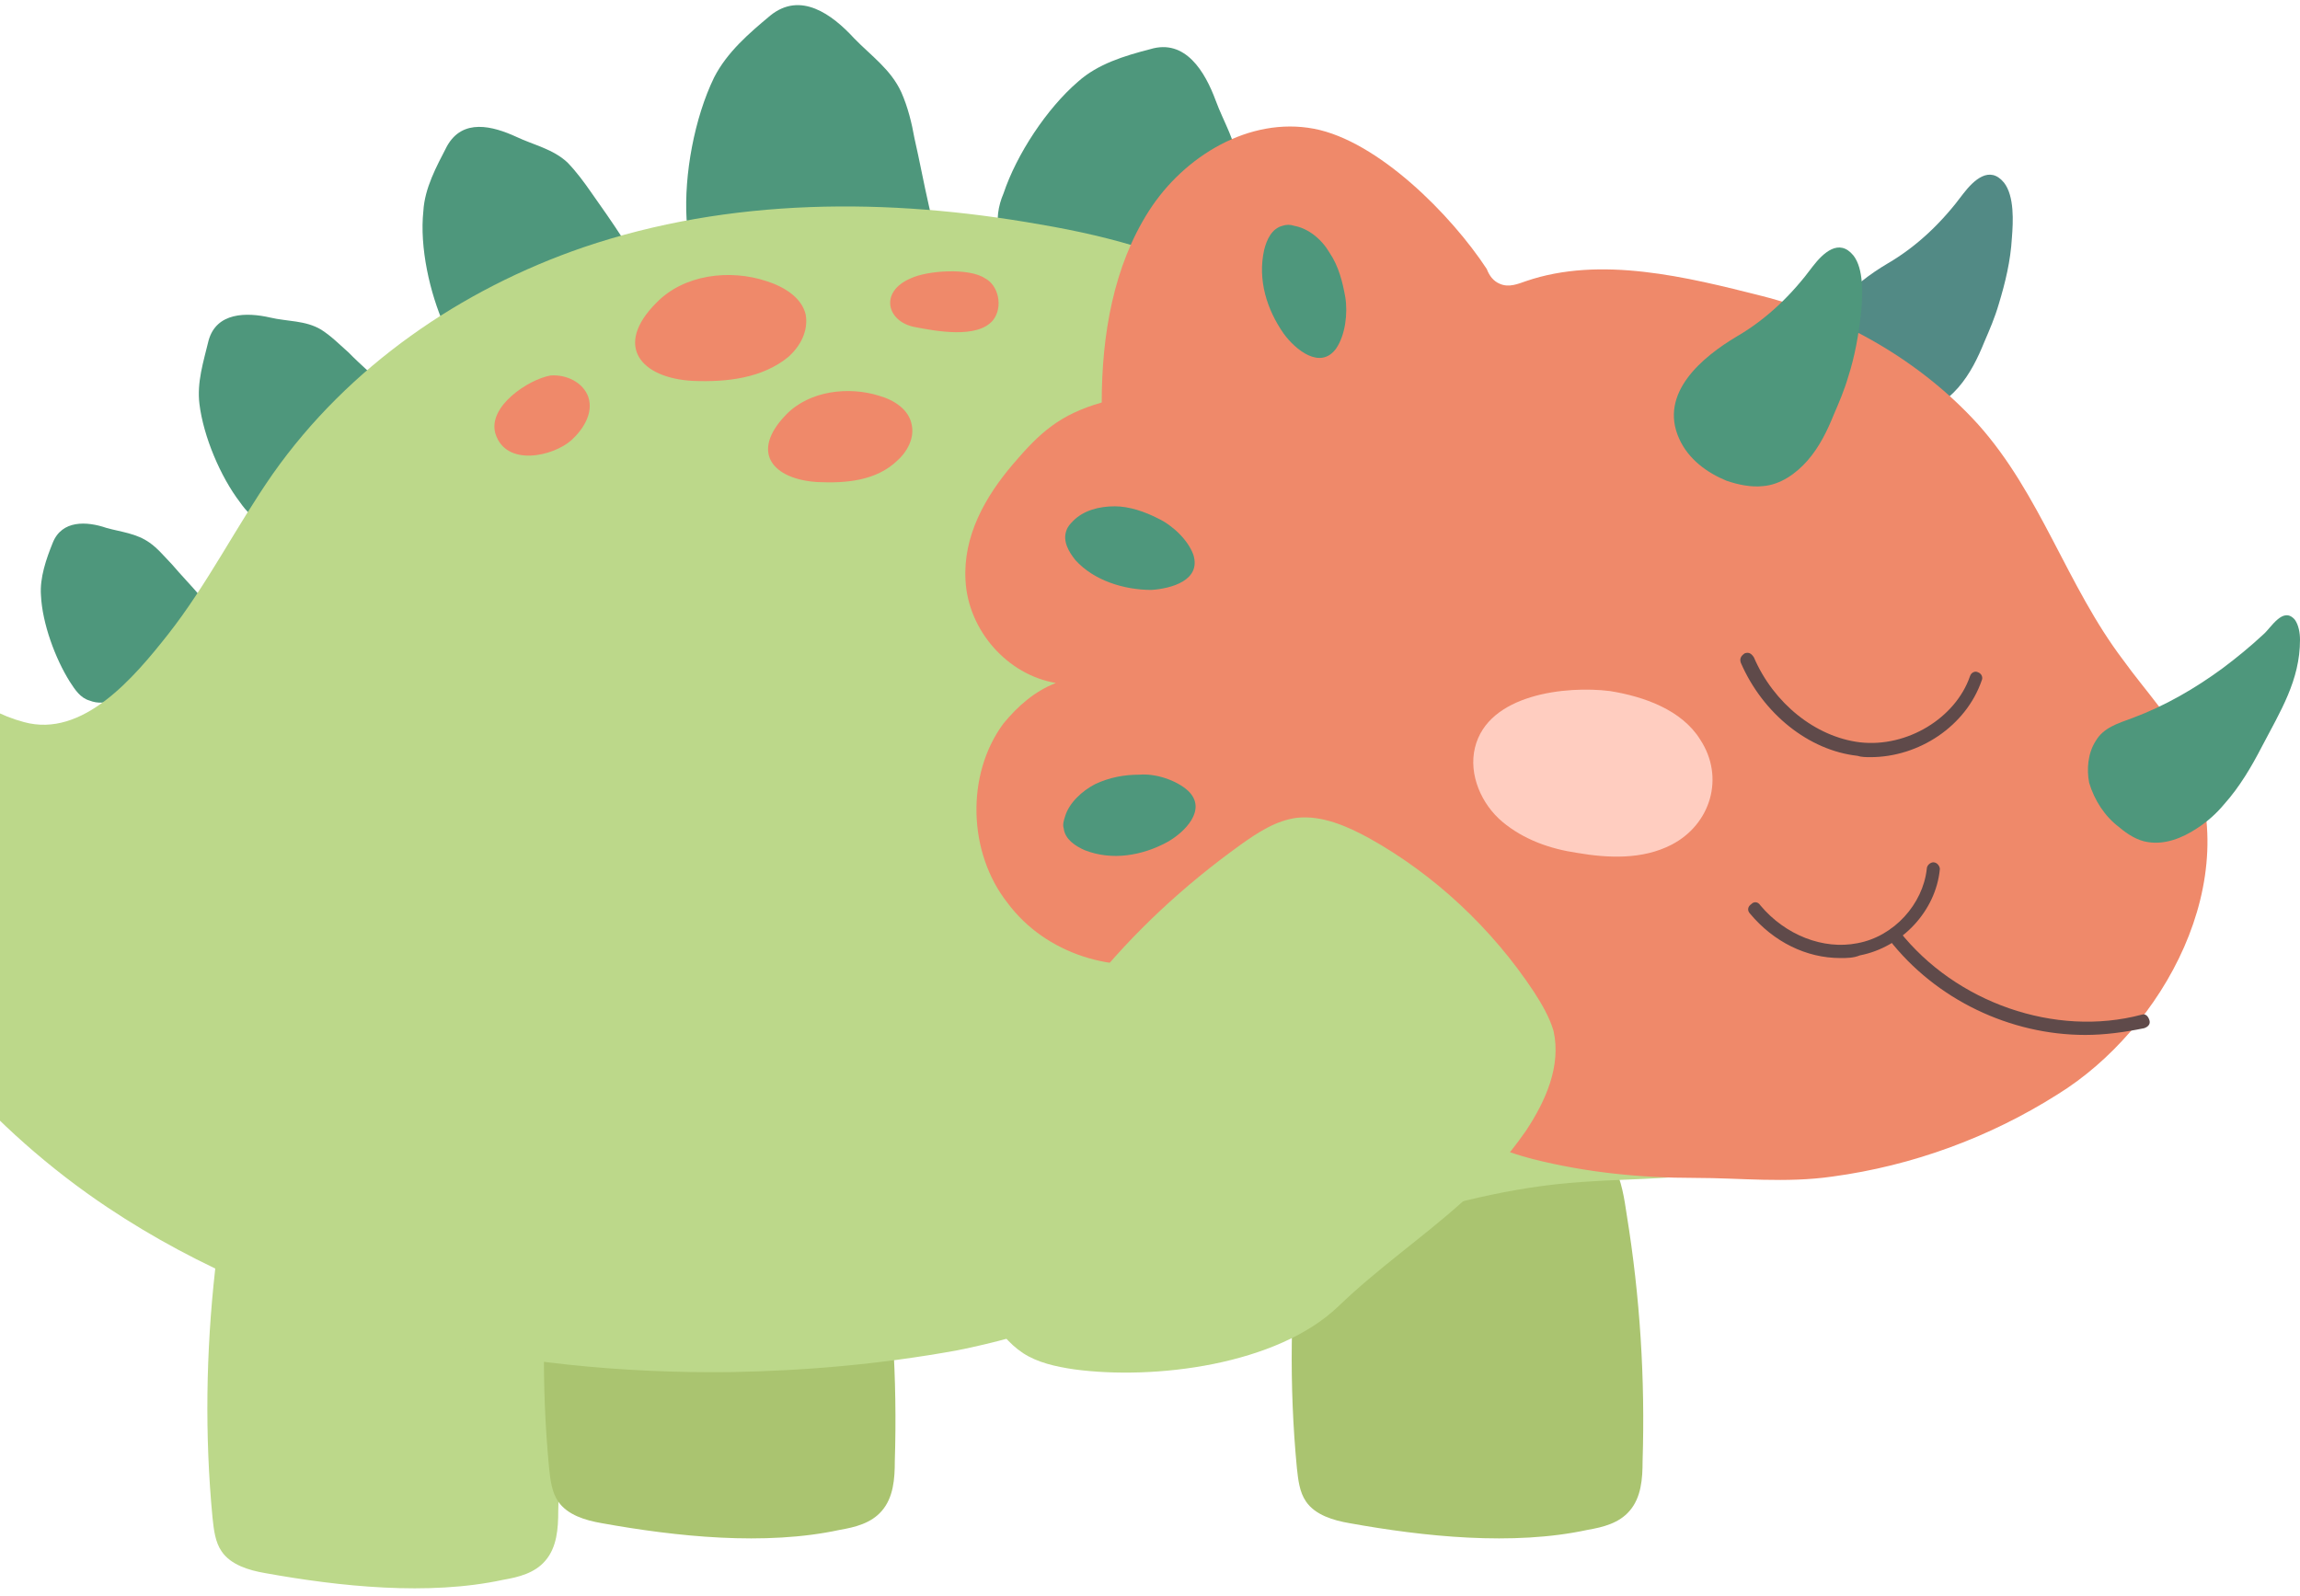 <svg width="232" height="161" viewBox="0 0 232 161" fill="none" xmlns="http://www.w3.org/2000/svg">
<path d="M29.891 115.566C27.381 116.247 23.682 117.607 22.493 120.192C21.569 122.233 21.965 125.77 21.701 128.083C20.776 136.381 20.644 144.816 21.437 153.115C21.569 154.339 21.701 155.564 22.361 156.516C23.286 157.876 25.135 158.421 26.721 158.693C34.25 160.053 43.233 161.005 50.762 159.373C52.347 159.101 53.932 158.693 54.989 157.468C56.178 156.108 56.31 154.203 56.31 152.435C56.574 144.136 56.046 135.837 54.725 127.674C54.461 125.906 54.197 124.137 53.404 122.641C51.291 118.287 46.535 116.383 41.912 115.43C38.081 114.614 33.854 114.478 29.891 115.566Z" fill="#BCD88A"/>
<path d="M63.84 110.53C61.33 111.21 57.631 112.57 56.442 115.155C55.517 117.196 55.914 120.733 55.65 123.046C54.725 131.345 54.593 139.779 55.385 148.078C55.517 149.303 55.65 150.527 56.31 151.479C57.235 152.84 59.084 153.384 60.669 153.656C68.199 155.016 77.181 155.969 84.711 154.336C86.296 154.064 87.881 153.656 88.938 152.432C90.127 151.071 90.259 149.167 90.259 147.398C90.523 139.099 89.995 130.801 88.674 122.638C88.41 120.869 88.145 119.101 87.353 117.604C85.239 113.251 80.484 111.346 75.86 110.394C72.03 109.441 67.802 109.305 63.84 110.53Z" fill="#AAC470"/>
<path d="M139.268 110.53C136.758 111.21 133.059 112.57 131.871 115.155C130.946 117.196 131.342 120.733 131.078 123.046C130.153 131.345 130.021 139.779 130.814 148.078C130.946 149.303 131.078 150.527 131.738 151.479C132.663 152.84 134.512 153.384 136.098 153.656C143.627 155.016 152.61 155.969 160.139 154.336C161.724 154.064 163.31 153.656 164.366 152.432C165.555 151.071 165.687 149.167 165.687 147.398C165.952 139.099 165.423 130.801 164.102 122.638C163.838 120.869 163.574 119.101 162.781 117.604C160.668 113.251 155.912 111.346 151.289 110.394C147.458 109.441 143.231 109.305 139.268 110.53Z" fill="#AAC470"/>
<path d="M86.032 27.681C83.39 28.498 80.616 28.906 77.842 28.634C75.332 28.362 72.294 28.498 70.576 26.321C69.652 25.233 69.388 23.6 69.255 22.104C68.991 17.614 70.048 11.9 72.029 7.819C73.35 5.234 75.596 3.329 77.71 1.561C80.748 -0.888 83.918 1.425 86.164 3.874C87.881 5.642 89.862 7.003 90.919 9.315C91.58 10.812 91.976 12.444 92.24 13.941C92.769 16.254 93.165 18.43 93.693 20.743C93.957 21.831 94.222 22.92 93.825 24.008C93.429 24.96 92.636 25.777 91.58 26.185C90.655 26.593 89.598 26.593 88.541 26.865C87.881 26.865 86.956 27.273 86.032 27.681Z" fill="#4E977C"/>
<path d="M113.905 30.675C111.263 30.403 108.753 29.723 106.375 28.362C104.262 27.138 101.62 26.185 100.827 23.6C100.431 22.24 100.695 20.744 101.223 19.519C102.544 15.574 105.583 10.948 108.753 8.227C110.734 6.459 113.376 5.643 116.018 4.962C119.585 3.874 121.566 7.275 122.623 10.132C123.416 12.309 124.737 14.349 124.869 16.662C124.869 18.159 124.605 19.791 124.34 21.288C123.944 23.464 123.548 25.505 123.151 27.682C123.019 28.77 122.755 29.723 122.095 30.539C121.434 31.355 120.377 31.627 119.321 31.627C118.264 31.627 117.471 31.219 116.547 31.083C115.754 30.675 114.829 30.811 113.905 30.675Z" fill="#4E977C"/>
<path d="M59.217 31.762C57.499 33.258 55.518 34.346 53.272 35.027C51.291 35.571 49.045 36.659 47.064 35.571C46.007 35.027 45.346 33.938 44.818 32.85C43.365 29.585 42.308 24.959 42.705 21.286C42.837 18.973 44.026 16.797 45.082 14.756C46.667 11.899 49.706 12.715 52.083 13.804C53.801 14.62 55.782 15.028 57.235 16.388C58.16 17.341 58.952 18.429 59.613 19.381C60.67 20.878 61.727 22.374 62.783 24.007C63.312 24.687 63.84 25.503 63.84 26.456C63.84 27.272 63.444 28.224 62.783 28.768C62.123 29.449 61.462 29.721 60.67 30.129C60.406 30.673 59.877 31.217 59.217 31.762Z" fill="#4E977C"/>
<path d="M36.892 46.863C35.571 48.496 33.986 49.992 32.137 50.945C30.552 51.897 28.702 53.257 26.721 52.713C25.664 52.441 24.872 51.625 24.211 50.672C22.23 48.088 20.512 44.006 20.116 40.741C19.852 38.565 20.512 36.524 21.041 34.347C21.833 31.49 24.872 31.49 27.249 32.034C28.966 32.443 30.816 32.306 32.401 33.259C33.458 33.939 34.25 34.755 35.175 35.572C36.364 36.796 37.685 37.884 38.874 39.109C39.402 39.653 40.063 40.333 40.327 41.013C40.591 41.83 40.327 42.646 39.798 43.326C39.402 44.006 38.742 44.414 38.213 44.959C37.685 45.639 37.421 46.319 36.892 46.863Z" fill="#4E977C"/>
<path d="M18.003 66.453C16.814 67.814 15.361 68.902 13.776 69.582C12.322 70.263 10.737 71.351 9.02 70.671C8.095 70.399 7.567 69.582 7.039 68.766C5.586 66.453 4.265 62.916 4.132 60.059C4 58.291 4.661 56.386 5.321 54.754C6.246 52.441 8.756 52.577 10.737 53.257C12.19 53.665 13.776 53.801 15.097 54.754C15.889 55.298 16.55 56.114 17.342 56.93C18.267 58.019 19.324 59.107 20.248 60.195C20.645 60.739 21.173 61.284 21.305 61.964C21.437 62.644 21.173 63.324 20.777 63.868C20.38 64.413 19.852 64.685 19.324 65.229C18.663 65.501 18.399 66.045 18.003 66.453Z" fill="#4E977C"/>
<path d="M152.477 60.193C146.269 48.357 136.89 36.249 125.926 29.719C119.453 25.909 112.188 23.869 104.922 22.644C89.599 19.924 73.615 19.924 58.821 24.957C46.535 29.174 35.175 36.929 27.514 47.813C23.815 53.118 20.909 58.968 16.946 64.002C13.511 68.356 8.359 74.478 2.415 72.845C-2.208 71.621 -6.303 68.083 -8.285 63.458C-9.342 60.873 -9.87 58.152 -11.323 55.703C-12.776 53.391 -15.682 51.622 -18.192 52.71C-24.136 55.567 -23.212 65.635 -22.419 71.076C-21.494 77.606 -19.381 84.001 -16.607 89.987C-10.53 102.911 -0.755 114.067 10.869 121.821C29.231 134.065 51.819 138.691 73.747 138.419C81.409 138.283 88.939 137.602 96.468 136.242C104.13 134.745 111.263 131.888 118.925 129.984C132.663 126.447 145.212 120.189 159.61 119.236C165.159 118.828 170.707 119.1 176.123 117.468C172.82 112.298 169.914 107.536 167.668 101.823C166.215 98.285 165.423 93.252 163.309 89.987C160.271 81.96 158.686 73.117 155.119 65.227C154.195 63.594 153.402 61.961 152.477 60.193Z" fill="#BCD88A"/>
<path d="M201.617 30.672C201.221 32.033 200.693 33.257 200.164 34.481C199.504 36.114 198.711 37.746 197.522 39.107C196.333 40.467 194.748 41.556 193.031 41.692C191.842 41.828 190.521 41.556 189.332 41.148C187.351 40.331 185.501 38.971 184.577 36.93C182.463 32.305 186.955 28.631 190.389 26.591C193.427 24.822 195.937 22.373 198.051 19.516C199.107 18.156 200.693 16.66 202.146 18.428C203.202 19.788 203.07 22.373 202.938 24.006C202.806 26.319 202.278 28.495 201.617 30.672Z" fill="#528A85"/>
<path d="M154.59 116.925C160.006 118.285 165.422 118.829 170.97 118.829C175.594 118.829 180.085 119.374 184.841 118.693C192.899 117.605 200.692 114.748 207.561 110.395C218.129 103.864 226.583 88.763 220.771 76.111C219.186 72.574 216.412 69.717 214.166 66.588C208.486 59.106 205.844 49.855 199.503 42.78C193.691 36.386 185.765 31.897 177.707 29.856C170.178 27.951 161.459 25.775 153.93 28.36C153.137 28.632 152.213 29.04 151.288 28.632C150.628 28.36 150.231 27.815 149.967 27.135C146.4 21.693 139.003 14.211 132.53 12.986C126.058 11.762 119.453 15.707 115.886 21.285C112.319 26.863 111.131 33.801 111.131 40.604C106.903 41.828 104.922 43.597 102.148 46.862C99.374 50.127 97.128 54.072 97.392 58.562C97.657 63.595 101.62 68.085 106.507 68.901C104.394 69.717 102.676 71.214 101.223 72.982C97.392 78.152 97.657 86.043 101.62 91.076C105.45 96.246 112.452 98.423 118.66 96.79C115.093 99.647 112.848 104.545 113.244 109.17C113.64 113.932 116.679 118.285 120.906 120.19C128.832 123.455 135.965 116.653 140.852 111.075C140.852 111.075 149.174 114.748 150.099 115.156C151.552 116.109 153.137 116.517 154.59 116.925Z" fill="#EF896A"/>
<path d="M224.338 81.145C223.546 82.097 222.621 82.914 221.564 83.594C220.111 84.546 218.394 85.227 216.677 84.954C215.62 84.818 214.563 84.138 213.771 83.458C212.317 82.37 211.261 80.737 210.732 78.968C210.468 77.608 210.6 75.975 211.393 74.751C212.185 73.391 213.638 72.982 215.092 72.438C218.394 71.214 221.432 69.445 224.206 67.405C225.659 66.316 226.98 65.228 228.301 64.004C229.094 63.323 230.283 61.147 231.472 62.507C231.868 63.051 232 63.867 232 64.548C232 68.629 230.018 71.758 228.169 75.295C227.112 77.336 225.923 79.377 224.338 81.145Z" fill="#4E977C"/>
<path d="M186.426 38.019C186.03 39.38 185.501 40.604 184.973 41.829C184.313 43.461 183.52 45.094 182.331 46.454C181.142 47.815 179.557 48.903 177.84 49.039C176.651 49.175 175.33 48.903 174.141 48.495C172.16 47.678 170.31 46.318 169.386 44.277C167.272 39.652 171.763 35.979 175.198 33.938C178.236 32.169 180.746 29.721 182.859 26.864C183.916 25.503 185.501 24.007 186.954 25.775C188.011 27.136 187.879 29.721 187.747 31.353C187.483 33.802 187.087 35.979 186.426 38.019Z" fill="#4E977C"/>
<path d="M133.323 105.632C134.38 103.863 135.436 100.87 132.927 100.054C131.341 99.646 129.228 100.054 127.907 100.87C126.586 101.687 125.265 102.639 124.34 103.863C123.416 105.088 122.887 106.72 123.151 108.353C123.151 108.761 123.284 109.169 123.548 109.441C124.208 110.394 125.397 110.53 126.454 110.394C129.36 110.121 131.87 108.217 133.323 105.632Z" fill="#8FBED0"/>
<path d="M117.735 84.953C119.453 84.001 121.83 81.688 119.849 79.783C118.66 78.695 116.547 78.014 114.961 78.15C113.376 78.15 111.923 78.423 110.47 79.103C109.149 79.783 107.828 81.007 107.432 82.368C107.3 82.776 107.168 83.184 107.3 83.592C107.432 84.681 108.489 85.361 109.413 85.769C112.187 86.857 115.226 86.313 117.735 84.953Z" fill="#4E977C"/>
<path d="M116.15 59.513C118.132 59.377 121.17 58.561 120.377 55.976C119.849 54.479 118.264 52.983 116.811 52.303C115.49 51.622 113.904 51.078 112.451 51.078C110.866 51.078 109.281 51.486 108.224 52.575C107.96 52.847 107.696 53.119 107.564 53.527C107.168 54.615 107.828 55.704 108.489 56.52C110.338 58.561 113.376 59.513 116.15 59.513Z" fill="#4E977C"/>
<path d="M129.491 33.665C130.68 35.297 133.19 37.338 134.775 35.161C135.7 33.801 135.964 31.624 135.7 29.992C135.436 28.495 135.039 26.863 134.115 25.502C133.322 24.142 132.001 23.053 130.548 22.781C130.152 22.645 129.755 22.645 129.359 22.781C128.302 23.053 127.774 24.142 127.51 25.23C126.849 28.223 127.774 31.216 129.491 33.665Z" fill="#4E977C"/>
<path d="M188.672 76.383C188.275 76.383 187.747 76.383 187.351 76.247C182.463 75.703 177.84 72.03 175.594 66.86C175.462 66.452 175.594 66.18 175.99 65.908C176.387 65.772 176.651 65.908 176.915 66.316C178.897 70.942 183.124 74.343 187.615 74.887C192.37 75.431 197.258 72.438 198.711 68.221C198.843 67.813 199.24 67.677 199.504 67.813C199.9 67.949 200.032 68.357 199.9 68.629C198.315 73.254 193.559 76.383 188.672 76.383Z" fill="#5F4A4A"/>
<path d="M185.634 96.65C182.199 96.65 178.897 95.018 176.519 92.161C176.255 91.889 176.255 91.481 176.651 91.209C176.915 90.936 177.312 90.936 177.576 91.345C180.086 94.338 183.916 95.834 187.351 95.154C191.05 94.474 193.956 91.209 194.352 87.671C194.352 87.263 194.748 86.991 195.013 86.991C195.409 86.991 195.673 87.399 195.673 87.671C195.277 91.889 191.842 95.562 187.615 96.378C186.955 96.65 186.294 96.65 185.634 96.65Z" fill="#5F4A4A"/>
<path d="M210.335 104.406C202.806 104.406 195.276 100.869 190.521 94.747C190.256 94.475 190.389 94.067 190.653 93.795C190.917 93.523 191.313 93.659 191.577 93.931C197.258 101.141 207.297 104.678 216.015 102.366C216.412 102.23 216.676 102.502 216.808 102.91C216.94 103.318 216.676 103.59 216.28 103.726C214.298 104.134 212.317 104.406 210.335 104.406Z" fill="#5F4A4A"/>
<path d="M162.384 69.714C158.025 69.17 150.099 69.987 148.778 75.428C148.117 78.149 149.438 81.142 151.552 82.911C153.666 84.679 156.307 85.632 159.082 86.04C162.252 86.584 165.686 86.72 168.593 85.224C172.555 83.183 174.008 78.421 171.499 74.612C169.649 71.619 165.818 70.259 162.384 69.714Z" fill="#FFCDC0"/>
<path d="M69.916 38.426C64.632 38.154 61.858 34.889 66.217 30.536C68.991 27.679 73.615 27.134 77.313 28.359C79.031 28.903 80.88 29.991 81.276 31.76C81.54 33.393 80.748 34.889 79.559 35.977C76.917 38.154 73.35 38.562 69.916 38.426Z" fill="#EF896A"/>
<path d="M82.466 48.631C77.974 48.359 75.596 45.638 79.295 41.828C81.673 39.38 85.636 38.971 88.674 39.924C90.127 40.332 91.712 41.284 91.977 42.917C92.241 44.277 91.448 45.638 90.523 46.454C88.41 48.495 85.372 48.767 82.466 48.631Z" fill="#EF896A"/>
<path d="M57.631 44.413C55.782 46.046 51.026 47.134 49.969 43.733C49.177 41.012 53.272 38.291 55.517 37.883C57.103 37.747 58.82 38.563 59.348 40.06C59.877 41.692 58.82 43.325 57.631 44.413Z" fill="#EF896A"/>
<path d="M100.166 32.306C98.581 34.21 94.354 33.394 92.24 32.986C89.466 32.442 88.674 29.449 91.844 28.088C93.561 27.272 97.788 27 99.374 28.088C100.694 28.769 101.223 30.945 100.166 32.306Z" fill="#EF896A"/>
<path d="M147.325 121.411C143.362 124.948 139.003 127.941 135.04 131.75C128.831 137.736 116.414 139.233 108.356 138.144C106.507 137.872 104.658 137.464 103.205 136.512C101.752 135.56 100.563 134.063 99.77 132.567C97.128 127.533 97.392 121.275 99.374 115.969C101.619 109.983 106.111 104.269 109.942 99.508C114.301 94.066 119.453 89.304 125.133 85.223C126.85 83.999 128.699 82.774 130.813 82.502C133.323 82.23 135.833 83.318 138.078 84.543C144.683 88.216 150.495 93.658 154.722 100.052C155.515 101.276 156.308 102.637 156.704 103.997C157.496 107.534 155.911 111.072 153.93 114.064C151.948 116.921 149.703 119.37 147.325 121.411Z" fill="#BCD88A"/>
</svg>
